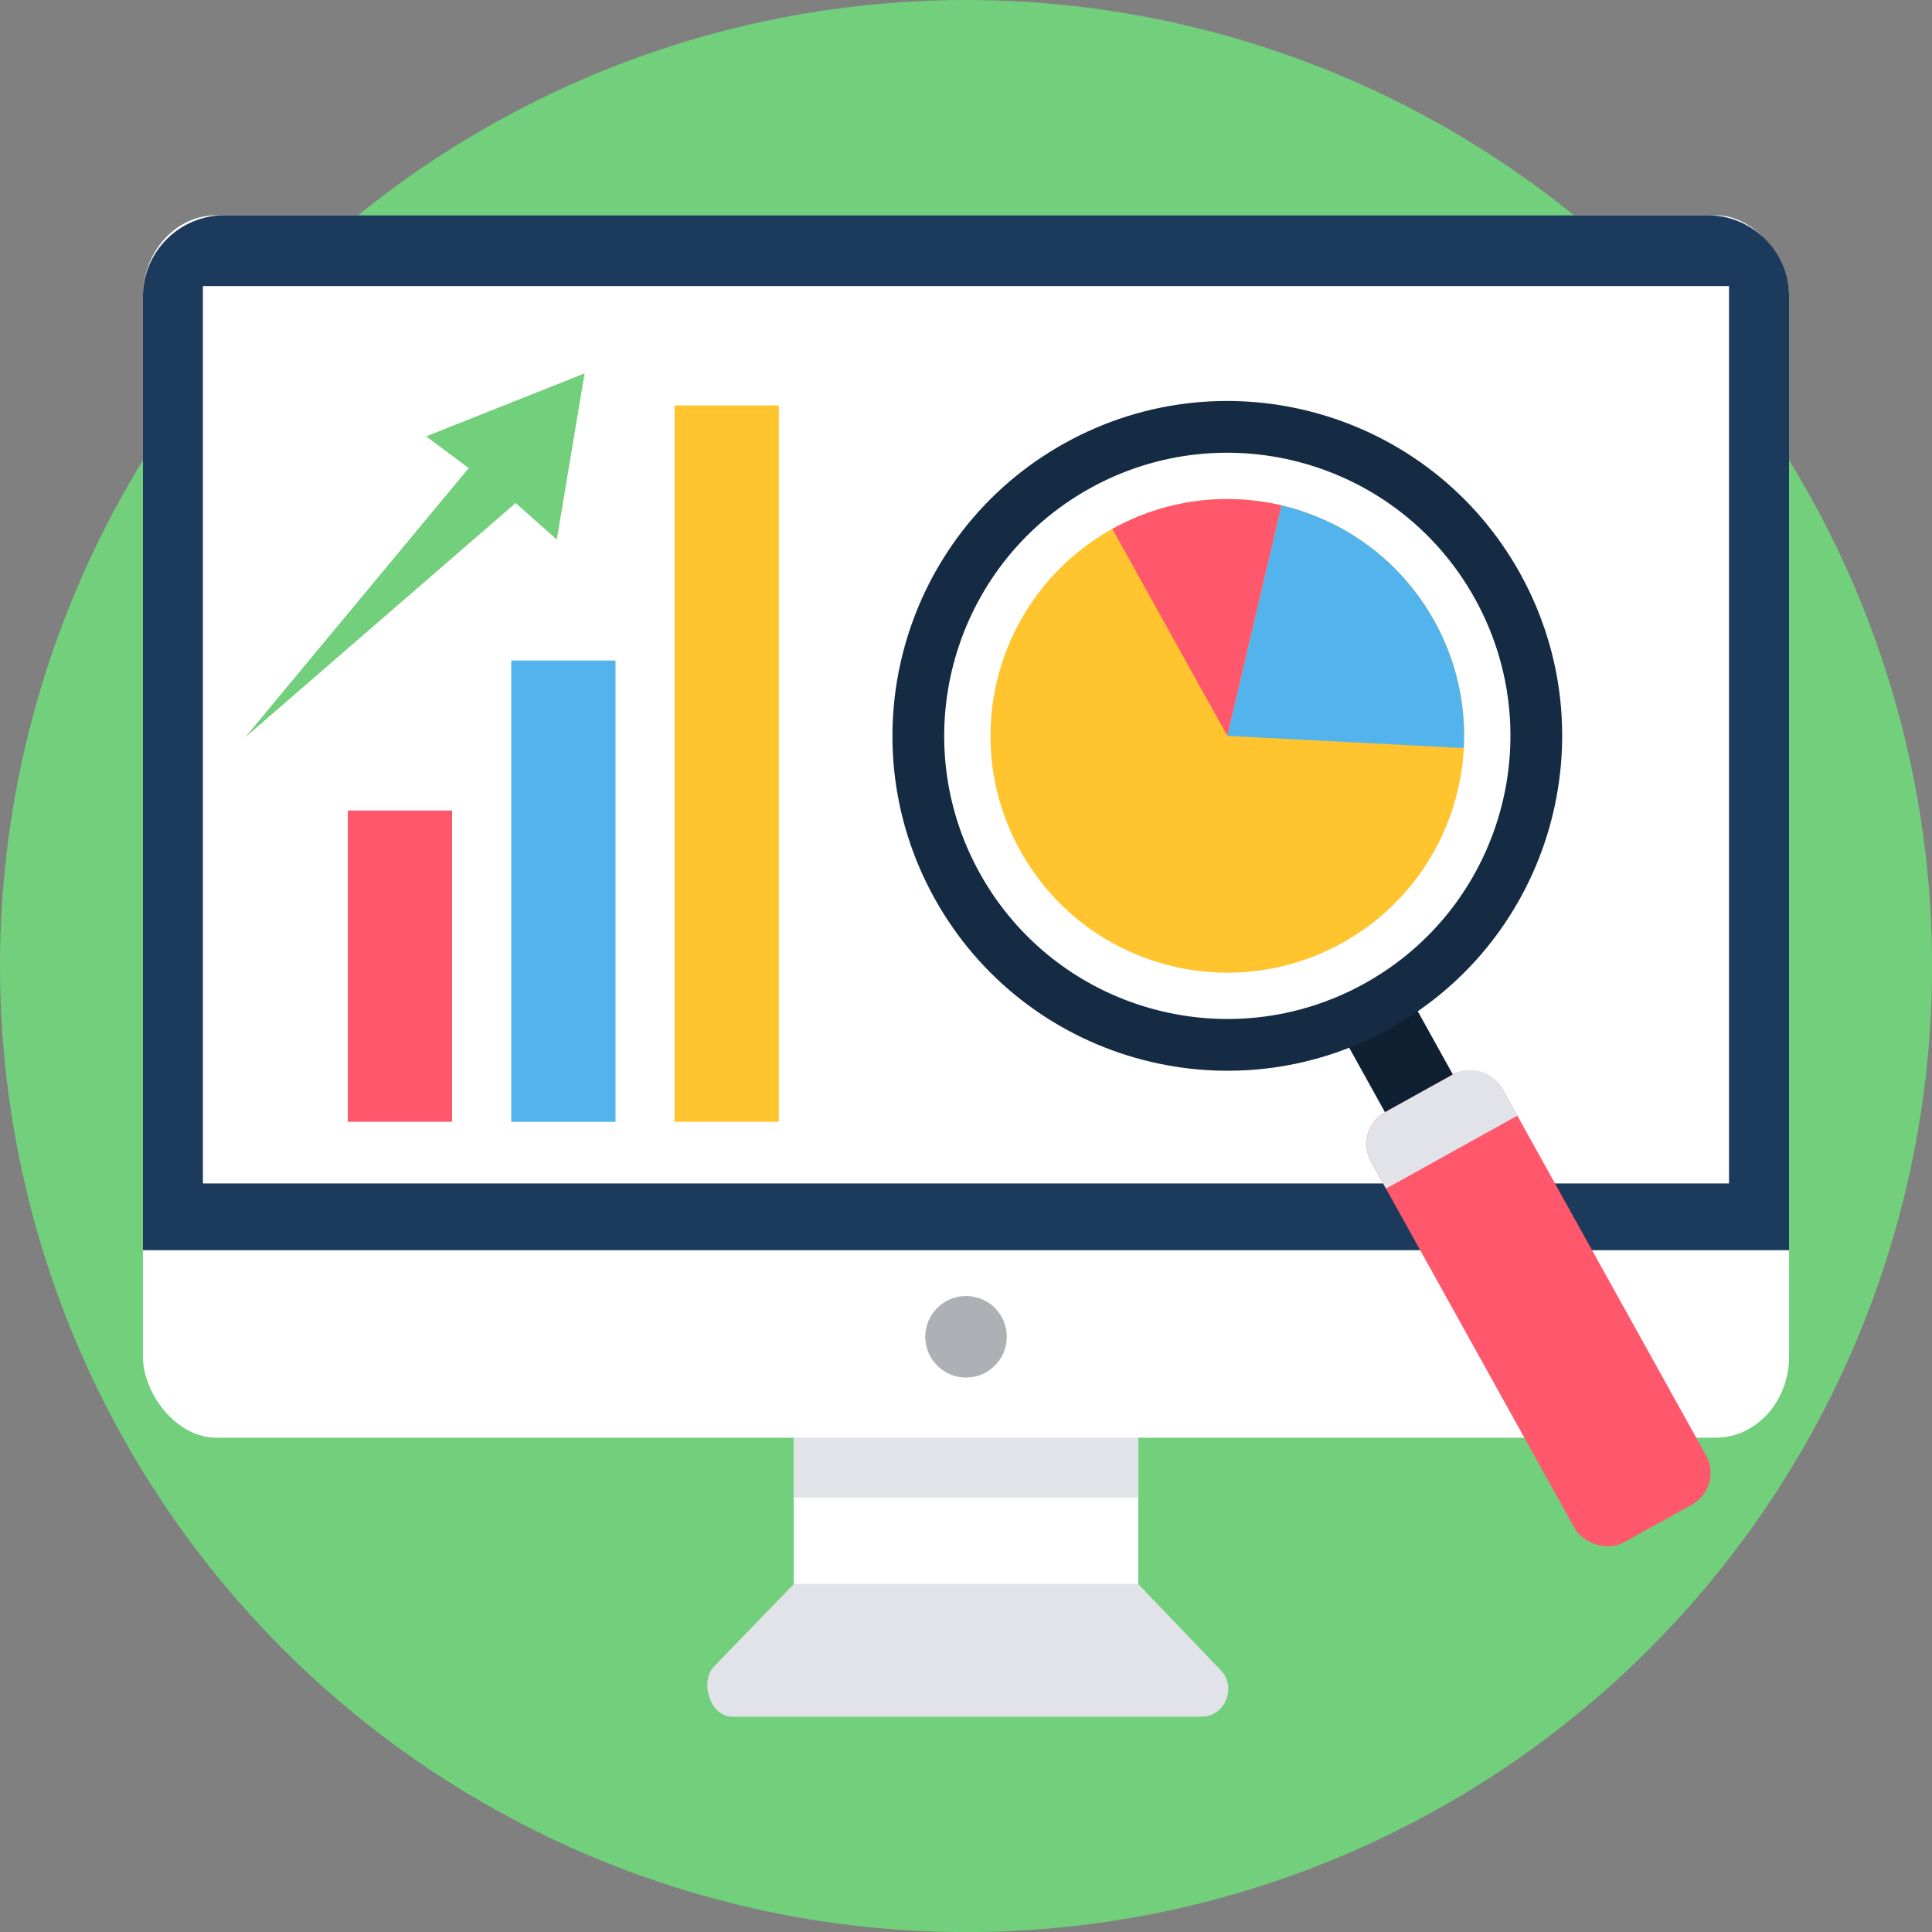 <svg xmlns="http://www.w3.org/2000/svg" fill-rule="evenodd" clip-rule="evenodd" image-rendering="optimizeQuality" shape-rendering="geometricPrecision" text-rendering="geometricPrecision" viewBox="0 0 25441 25441"><rect x="0" y="0" width="25441" height="25441" fill="#808080" stroke="none"/><circle cx="12721" cy="12721" r="12721" fill="#72cf7b"/><rect width="21677" height="16097" x="1882" y="2835" fill="#fff" rx="966" ry="1069"/><path fill="#1c3b5c" d="M2951 2835l19539 0c588,0 1069,481 1069,1069l0 12559 -21677 0 0 -12559c0,-588 481,-1069 1069,-1069z"/><rect width="20096" height="11817" x="2672" y="3767" fill="#fff"/><circle cx="12721" cy="17603" r="537" fill="#afb0b5"/><rect width="4537" height="1929" x="10452" y="18931" fill="#fff"/><rect width="4537" height="788" x="10452" y="18931" fill="#e1e3e8"/><path fill="#e1e3e8" d="M9647 22606l6175 0c315,0 465,-392 254,-612l-1087 -1134 -4537 0 -1051 1086c-185,191 -61,660 246,660z"/><rect width="745" height="1143" fill="#0f2032" transform="matrix(1.2 -.666 .56 1.009 17598.2 13493.6)"/><rect width="2162" height="7081" fill="#ff576b" rx="522" ry="522" transform="rotate(-29.052 37620.927 -26951.045) scale(.915)"/><path fill="#e1e3e8" d="M18239 14646l894 -496c229,-128 521,-45 649,185l198 357 -1729 960 -198 -357c-127,-229 -44,-521 186,-649z"/><path fill="#152b44" d="M14020 5836c2129,-1183 4813,-416 5996,1713 1182,2129 415,4813 -1713,5995 -2129,1183 -4813,416 -5996,-1713 -1182,-2129 -415,-4813 1713,-5995zm331 595c1800,-999 4069,-351 5069,1449 1000,1800 351,4069 -1448,5069 -1800,999 -4069,351 -5069,-1449 -1000,-1799 -351,-4069 1448,-5069z"/><circle r="3081" fill="#ffc42e" transform="rotate(-29.053 26779.583 -26341.94) scale(1.012)"/><path fill="#ff576b" d="M14648 6965l1514 2725 714 -3035c-729,-171 -1522,-83 -2228,310z"/><path fill="#53b4ed" d="M19275 9851l-3113 -161 714 -3035c824,195 1567,722 2011,1521 295,531 418,1110 388,1675z"/><rect width="1373" height="4099" x="4580" y="10673" fill="#ff576b"/><rect width="1373" height="6075" x="6732" y="8698" fill="#53b4ed"/><rect width="1373" height="9433" x="8883" y="5339" fill="#ffc42e"/><polygon fill="#72cf7b" points="3229 9709 6172 6164 5612 5746 7698 4917 7332 7105 6790 6624"/></svg>
